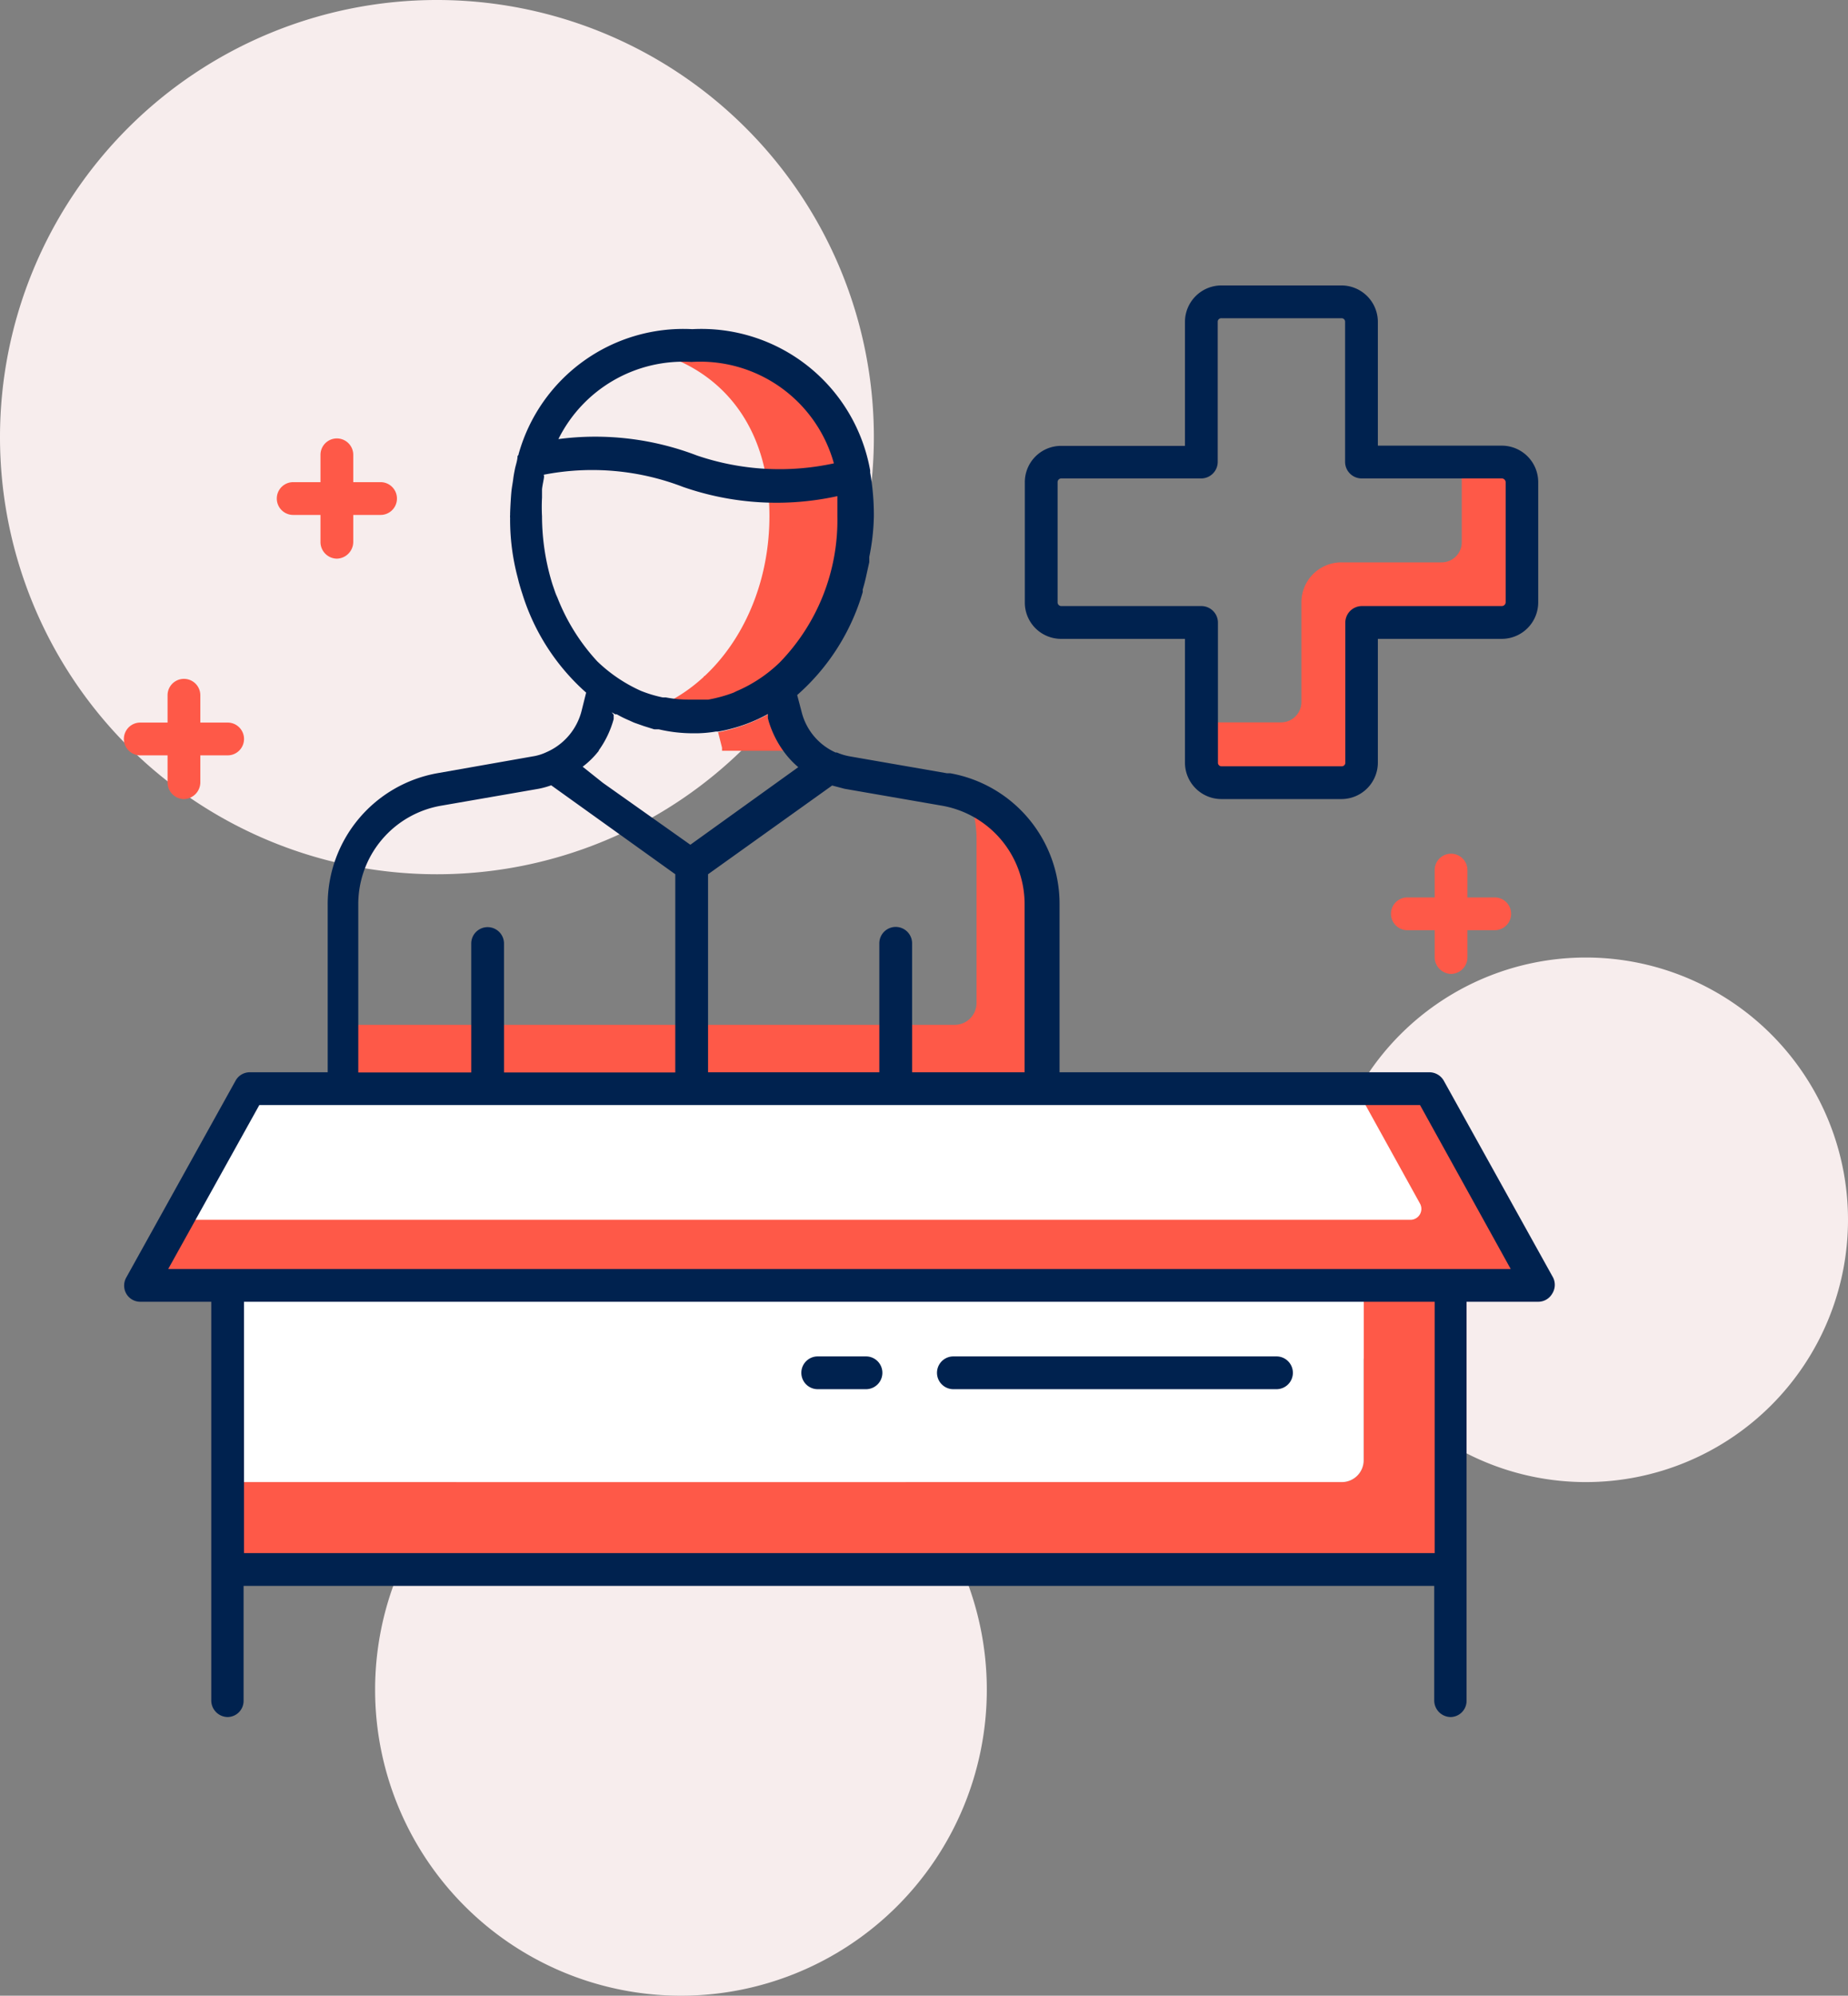 <svg xmlns="http://www.w3.org/2000/svg" xmlns:xlink="http://www.w3.org/1999/xlink" id="Layer_1" data-name="Layer 1" viewBox="0 0 84.59 91.31"><rect x="0" y="0" width="84.59" height="91.31" fill="#808080" stroke="none"/><defs><style>.cls-1{fill:none;}.cls-2{clip-path:url(#clip-path);}.cls-3{fill:#f7eded;}.cls-4{fill:#fe5948;}.cls-5{fill:#fff;}.cls-6{fill:#00224f;}</style><clipPath id="clip-path"><rect class="cls-1" width="84.59" height="91.31"></rect></clipPath></defs><title>1</title><g class="cls-2"><path class="cls-3" d="M45.17,77.31a14,14,0,1,1-14-14,14,14,0,0,1,14,14"></path><path class="cls-3" d="M84.59,55.81a12,12,0,1,1-12-12,12,12,0,0,1,12,12"></path><path class="cls-3" d="M40,20A20,20,0,1,1,20,0,20,20,0,0,1,40,20"></path><path class="cls-4" d="M62.42,58.81v8a1,1,0,0,1-1,1h-51v4h56v-13Z"></path><path class="cls-5" d="M62.42,66.81v-8h-52v9h51a1,1,0,0,0,1-1"></path><polygon class="cls-4" points="70.42 58.81 6.42 58.81 11.42 49.81 65.42 49.81 70.42 58.81"></polygon><path class="cls-5" d="M64.57,55.81H8.09l3.33-6H62.09L65,55.07a.5.5,0,0,1-.44.74"></path><path class="cls-4" d="M68.74,21.14H66.91v3.67a.92.92,0,0,1-.92.92H61.41a1.83,1.83,0,0,0-1.84,1.82h0v4.58a.93.93,0,0,1-.91.92H55v1.83a.92.92,0,0,0,.92.92h5.5a.93.93,0,0,0,.91-.92V28.48h6.42a.92.92,0,0,0,.92-.92v-5.5a.92.92,0,0,0-.92-.92"></path><path class="cls-6" d="M61.41,36.56h-5.5a1.67,1.67,0,0,1-1.67-1.67V29.23H48.57a1.66,1.66,0,0,1-1.66-1.66h0v-5.5a1.66,1.66,0,0,1,1.65-1.67h5.68V14.73a1.67,1.67,0,0,1,1.67-1.67h5.5a1.67,1.67,0,0,1,1.66,1.67v5.66h5.67a1.67,1.67,0,0,1,1.67,1.67v5.5a1.67,1.67,0,0,1-1.67,1.67H63.07v5.66a1.67,1.67,0,0,1-1.66,1.67M48.57,21.89a.17.17,0,0,0-.16.17v5.5a.17.17,0,0,0,.16.17H55a.76.76,0,0,1,.75.75v6.41a.16.16,0,0,0,.15.17h5.52a.16.16,0,0,0,.16-.16h0V28.48a.76.76,0,0,1,.75-.75h6.42a.18.18,0,0,0,.17-.17v-5.5a.18.18,0,0,0-.17-.17H62.32a.76.76,0,0,1-.75-.75V14.73a.16.16,0,0,0-.15-.17H55.91a.16.16,0,0,0-.17.15v6.43a.76.76,0,0,1-.75.75Z"></path><path class="cls-5" d="M47.22,39.3a3.65,3.65,0,0,1,.14.35,3.65,3.65,0,0,0-.14-.35"></path><path class="cls-5" d="M46.8,38.51c.08.12.15.24.22.37-.07-.13-.14-.25-.22-.37"></path><path class="cls-5" d="M46.27,37.82a2.69,2.69,0,0,1,.3.37,2.69,2.69,0,0,0-.3-.37"></path><path class="cls-5" d="M45.65,37.22c.14.12.27.25.4.38-.13-.13-.26-.26-.4-.38"></path><path class="cls-5" d="M47.5,40.19a1.63,1.63,0,0,1,.07.3,1.63,1.63,0,0,0-.07-.3"></path><path class="cls-4" d="M46.05,37.6a2.39,2.39,0,0,1,.23.22l-.23-.22"></path><path class="cls-4" d="M45.6,37.19h0"></path><path class="cls-4" d="M46.57,38.19a3.71,3.71,0,0,1,.23.32,3.71,3.71,0,0,0-.23-.32"></path><path class="cls-4" d="M47.36,39.65a5.36,5.36,0,0,1,.14.54,5.36,5.36,0,0,0-.14-.54"></path><path class="cls-4" d="M47,38.88c.07.13.13.27.2.42-.07-.15-.13-.29-.2-.42"></path><path class="cls-4" d="M47.57,40.49a5.26,5.26,0,0,1,.08.89,5.26,5.26,0,0,0-.08-.89"></path><path class="cls-4" d="M47.57,40.49a1.63,1.63,0,0,0-.07-.3,5.36,5.36,0,0,0-.14-.54c0-.12-.1-.24-.14-.35a3.9,3.9,0,0,0-.2-.42c-.07-.13-.14-.25-.22-.37a3.71,3.71,0,0,0-.23-.32,2.69,2.69,0,0,0-.3-.37,2.28,2.28,0,0,0-.22-.22c-.13-.13-.26-.26-.4-.38h0a5.16,5.16,0,0,0-1.33-.76,5.08,5.08,0,0,1,.38,2v7.43a1,1,0,0,1-1,1h-28v3h32V41.38a5.26,5.26,0,0,0-.08-.89"></path><path class="cls-5" d="M29.66,16a8.72,8.72,0,0,1,.89-.16,8.72,8.72,0,0,0-.89.16"></path><path class="cls-5" d="M30.55,32.76a7,7,0,0,1-.9-.23,5.4,5.4,0,0,0,.9.23"></path><path class="cls-5" d="M31.65,32.87a6.74,6.74,0,0,1-1-.08,6.74,6.74,0,0,0,1,.08"></path><path class="cls-5" d="M30.69,15.87a8.39,8.39,0,0,1,1-.06,8.39,8.39,0,0,0-1,.06"></path><path class="cls-4" d="M30.55,15.88h0"></path><path class="cls-4" d="M30.68,32.79h0"></path><polyline class="cls-4" points="29.65 16.04 29.65 16.04 29.66 16.04 29.65 16.04"></polyline><path class="cls-4" d="M29.65,32.53"></path><path class="cls-4" d="M31.65,15.81a8.39,8.39,0,0,0-1,.06h-.14a8.72,8.72,0,0,0-.89.16h0c3.23.73,5.6,3.31,5.6,7.58s-2.37,7.84-5.6,8.91h0a5.4,5.4,0,0,0,.9.23h.13a6.74,6.74,0,0,0,1,.08c4.2,0,7.6-4.14,7.6-9.25s-3.4-7.81-7.6-7.81"></path><path class="cls-5" d="M38.45,21.94l.64-.15-.64.15"></path><path class="cls-4" d="M31.47,32.86Z"></path><path class="cls-4" d="M36.16,22.23h0a14.63,14.63,0,0,0,2.29-.29,14.63,14.63,0,0,1-2.29.29"></path><path class="cls-4" d="M39.09,21.79l-.64.15a14.63,14.63,0,0,1-2.29.29,10.85,10.85,0,0,1,.09,1.4,10.59,10.59,0,0,1-4.78,9.23h.18c4.2,0,7.6-4.14,7.6-9.25a10.2,10.2,0,0,0-.16-1.83"></path><path class="cls-4" d="M37.55,34.87a3.55,3.55,0,0,1-1.61-2.16,3.55,3.55,0,0,0,1.61,2.16"></path><path class="cls-4" d="M35.16,32.68a7.74,7.74,0,0,1-2.29.82l.18.71v.14h2.8a4.59,4.59,0,0,1-.68-1.45Z"></path><path class="cls-4" d="M35.49,30.94H32.22l.28,1.11a6,6,0,0,0,1.3-.36h1.1l.26,1a6.68,6.68,0,0,0,.67-.41Z"></path><polygon class="cls-6" points="27.44 30.29 27.43 30.29 27.44 30.3 27.44 30.29"></polygon><path class="cls-6" d="M71.09,58.45l-5-9a.76.76,0,0,0-.66-.39H48.5V41.38a6.07,6.07,0,0,0-5-6h-.15l-4.43-.77a2.66,2.66,0,0,1-.61-.18l0,0h-.06a2.77,2.77,0,0,1-1.56-1.87l-.2-.76a10,10,0,0,0,3-4.71l0-.12c.07-.23.13-.47.18-.71l.12-.54,0-.24A10.12,10.12,0,0,0,40,23.62a11.18,11.18,0,0,0-.17-2,1,1,0,0,0,0-.1,7.85,7.85,0,0,0-8.14-6.46,7.83,7.83,0,0,0-7.95,5.71s0,.06-.05.09c0,.2-.08.4-.12.6s-.06.31-.08.47-.06.36-.08.55-.05.68-.06,1v.09h0a.49.49,0,0,0,0,.12,10.27,10.27,0,0,0,.34,2.71l.06.24c.05.18.1.35.16.53a10,10,0,0,0,2.92,4.52h0l-.2.8A2.82,2.82,0,0,1,25,34.42h0a2.29,2.29,0,0,1-.63.19L20,35.38a6.09,6.09,0,0,0-5,6v7.68H11.43a.74.74,0,0,0-.65.39l-5,9a.75.75,0,0,0,0,.74.74.74,0,0,0,.64.37H9.67V77.81a.76.76,0,0,0,.75.75h0a.74.74,0,0,0,.73-.75V72.56h54.5v5.25a.76.76,0,0,0,.75.75h0a.74.74,0,0,0,.73-.75V59.56h3.27a.74.74,0,0,0,.65-.37A.75.75,0,0,0,71.09,58.45Zm-33-22.51.57.15,4.44.77a4.57,4.57,0,0,1,3.8,4.52v7.68H41.75v-5.9a.75.75,0,0,0-1.5,0v5.9H32.41V40ZM31.65,16.56a6.35,6.35,0,0,1,6.52,4.64,11.73,11.73,0,0,1-6.27-.36,13,13,0,0,0-6.34-.75A6.38,6.38,0,0,1,31.65,16.56ZM25.51,27.33a2.44,2.44,0,0,1-.1-.24l-.12-.35a10.56,10.56,0,0,1-.48-3.12,7.94,7.94,0,0,1,0-.85c0-.12,0-.24,0-.35s.05-.34.08-.51,0-.13,0-.19a11.57,11.57,0,0,1,6.38.56,13,13,0,0,0,7.06.42s0,0,0,.06v.86a9.34,9.34,0,0,1-2.63,6.68s0,0,0,0a6.51,6.51,0,0,1-2,1.33l-.12.06a6.64,6.64,0,0,1-1.16.32l-.21,0-.21,0-.52,0a5.67,5.67,0,0,1-1-.1l-.14,0a5.82,5.82,0,0,1-1-.3h0a7,7,0,0,1-2-1.35l0,0h0A9.26,9.26,0,0,1,25.51,27.33Zm1.9,7h0a4.48,4.48,0,0,0,.68-1.43l0-.2L28,32.59l.16.09h0l.07,0a5,5,0,0,0,.52.26c.12.05.23.11.35.15l.37.13.48.15.21,0a6.84,6.84,0,0,0,1.5.18l.27,0a5.83,5.83,0,0,0,.84-.08h.11a7.32,7.32,0,0,0,2.27-.8l0,.2a4.59,4.59,0,0,0,.68,1.45h0a4,4,0,0,0,.71.78l-4.94,3.55-4-2.83-.93-.74A3.93,3.93,0,0,0,27.41,34.35ZM24.62,35s0,0,0,.06,0,0,0-.06ZM16.4,41.38a4.57,4.57,0,0,1,3.81-4.52l4.44-.77a3.83,3.83,0,0,0,.58-.16L30.91,40v9.07H23.07v-5.9a.75.75,0,0,0-1.5,0v5.9H16.4ZM65.67,71.06H11.17V59.56h54.5Zm.75-13H7.7l4.17-7.5H65l4.15,7.5Z"></path><path class="cls-6" d="M43.64,63.56H58.43a.75.75,0,1,0,0-1.5H43.64a.75.75,0,0,0,0,1.5Z"></path><path class="cls-6" d="M37.43,63.56h2.21a.75.75,0,0,0,0-1.5H37.43a.75.75,0,0,0,0,1.5Z"></path><path class="cls-4" d="M68.42,42.56h-4a.75.75,0,0,1,0-1.5h4a.75.75,0,0,1,0,1.5"></path><path class="cls-4" d="M66.42,44.56a.77.77,0,0,1-.75-.75v-4a.75.75,0,0,1,1.5,0v4a.76.76,0,0,1-.75.75"></path><path class="cls-4" d="M10.42,34.56h-4a.75.75,0,0,1,0-1.5h4a.75.75,0,1,1,0,1.5"></path><path class="cls-4" d="M8.42,36.56a.76.76,0,0,1-.75-.75v-4a.75.75,0,0,1,1.5,0h0v4a.77.77,0,0,1-.75.75"></path><path class="cls-4" d="M17.42,23.56h-4a.75.75,0,1,1,0-1.5h4a.75.75,0,0,1,0,1.5"></path><path class="cls-4" d="M15.42,25.56a.76.76,0,0,1-.75-.75v-4a.75.75,0,0,1,1.5,0v4a.77.77,0,0,1-.75.75"></path></g></svg>